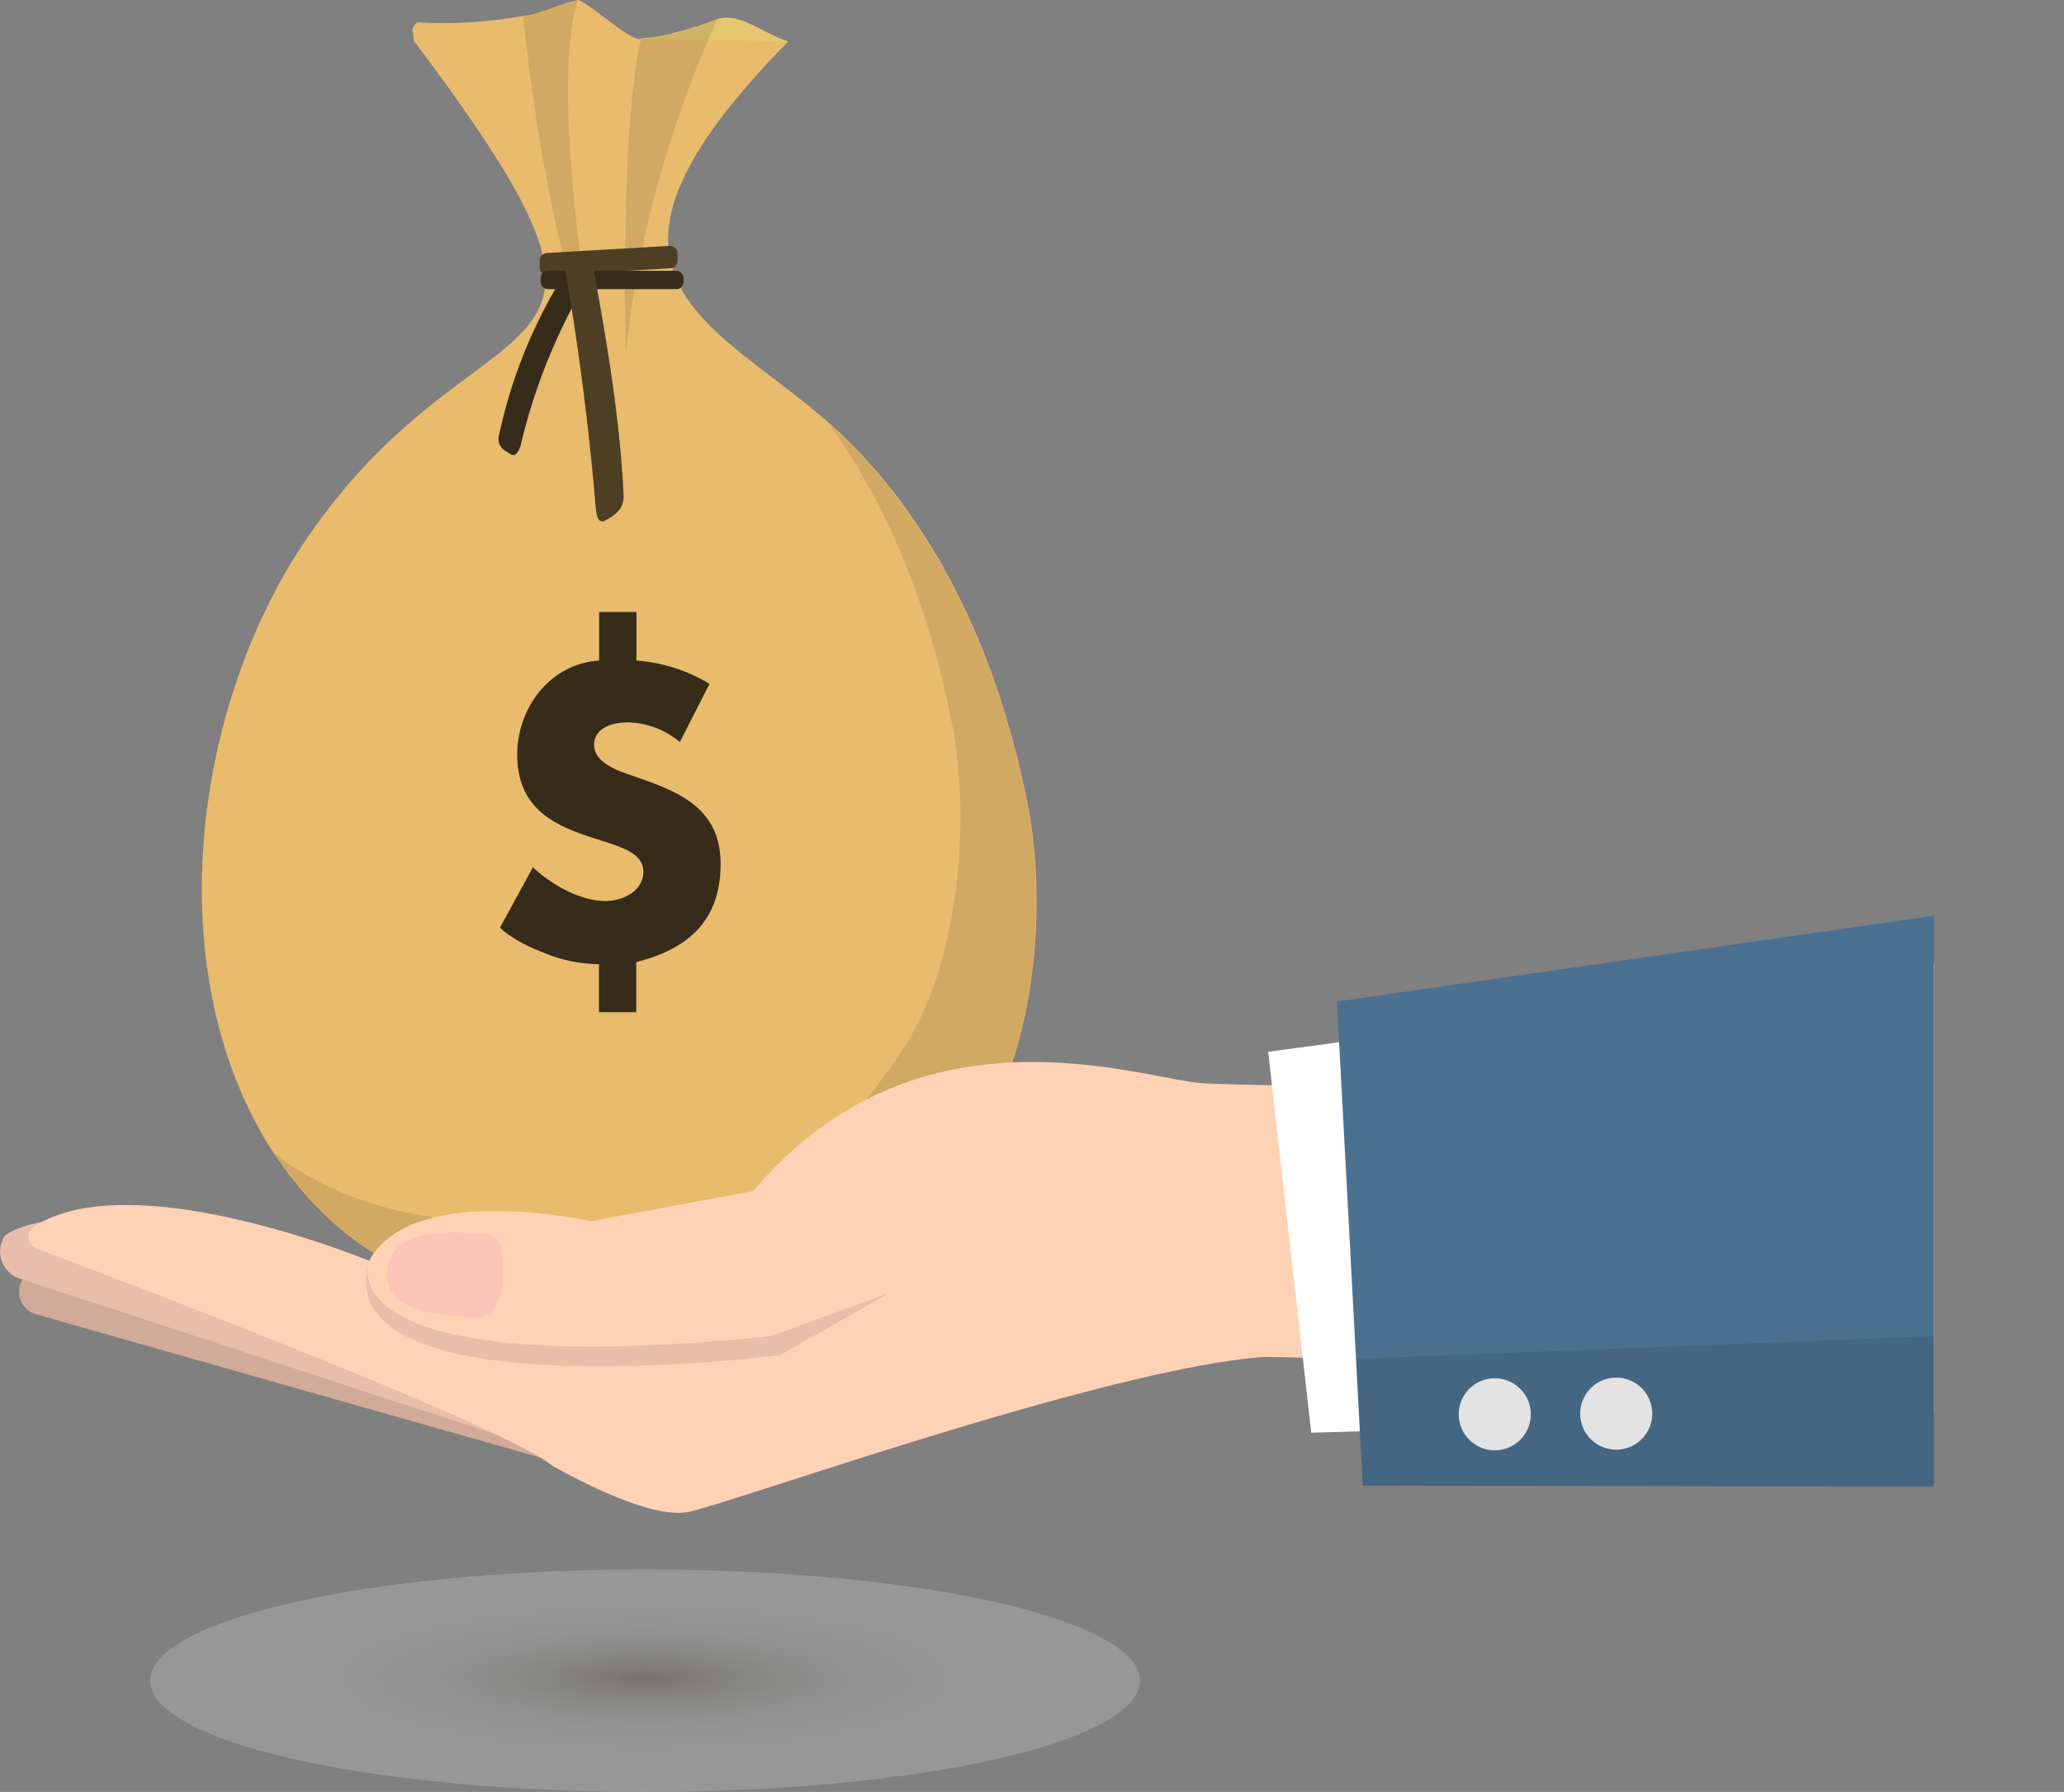 <svg xmlns="http://www.w3.org/2000/svg" xmlns:xlink="http://www.w3.org/1999/xlink" viewBox="0 0 400.33 347.64"><rect x="0" y="0" width="400.33" height="347.64" fill="#808080" stroke="none"/><defs><clipPath id="clip-path" transform="translate(-124.88 -82.95)"><rect width="500" height="500" style="fill:none"/></clipPath><radialGradient id="radial-gradient" cx="250.21" cy="415.46" r="71.67" gradientTransform="translate(-210.04 200.87) scale(1.34 0.3)" gradientUnits="userSpaceOnUse"><stop offset="0" stop-color="#362c19"/><stop offset="0.01" stop-color="#3e3522"/><stop offset="0.07" stop-color="#665f50"/><stop offset="0.14" stop-color="#8b857a"/><stop offset="0.21" stop-color="#aaa69e"/><stop offset="0.29" stop-color="#c5c2bc"/><stop offset="0.37" stop-color="#dad8d5"/><stop offset="0.47" stop-color="#ebeae8"/><stop offset="0.58" stop-color="#f6f6f5"/><stop offset="0.72" stop-color="#fdfdfd"/><stop offset="1" stop-color="#fff"/></radialGradient></defs><title>Ресурс 1</title><g style="isolation:isolate"><g id="Слой_2" data-name="Слой 2"><g id="OBJECTS"><g style="clip-path:url(#clip-path)"><path d="M205.17,90.9c53.82,71.43,11.17,44.31-24,101.51-20.27,33.9-24.45,83.33-2.22,115.72,22.89,33.14,58,28.88,90,27.25,19.32-1,33.18-13.68,45.66-32.42,11.44-17.16,13.4-45.72,9.48-64.55-5.88-29.38-18.53-56.23-39.45-74.31-22.89-19.58-51.06-28.2-6.9-73.06-4.58-1.39-9.28-5-13.87-4.29-5.82,2.16-9.89,3.36-14.92,3.76-2.12.17-10-7.16-12-7.56-3.32.76-7,2.51-10.63,3.09A86.24,86.24,0,0,1,206,87.29c-.52,0-1.26,1.17-1.09,1.66Z" transform="translate(-124.88 -82.95)" style="fill:#e8bb6d"/><path d="M277.74,91c-4.58-1.39-9.49-5.88-13.87-4.29-6,2.16-9.89,3.36-14.92,3.76" transform="translate(-124.88 -82.95)" style="fill:#e6c770"/><g style="opacity:0.1;mix-blend-mode:multiply"><path d="M324,238.49c-5.79-28.88-18.11-55.32-38.41-73.38,11.78,16.18,19.49,36,23.72,57.1,3.92,18.83,2,47.38-9.48,64.55-12.48,18.74-26.35,31.43-45.66,32.42-26.16,1.33-54.43,4.42-76.38-12.66.36.56.72,1.13,1.1,1.69,22.89,33.14,58,28.88,90,27.25,19.32-1,33.18-13.68,45.66-32.42C325.92,285.87,327.89,257.32,324,238.49Z" transform="translate(-124.88 -82.95)"/></g><path d="M264,86.75s-14.23,29.12-17.73,64.58c0,0-1.23-42.21,2.93-60.82-.2.1,2.64-.33,6.44-1C258.07,89,261.39,87.27,264,86.75Z" transform="translate(-124.88 -82.95)" style="opacity:0.1;mix-blend-mode:multiply"/><path d="M226.37,86.19s4.12,43.1,13.48,63.32c0,0-8.5-49.19-2.89-66.57,0,0-2.3.81-4.88,1.55C230.58,84.93,227.8,85.29,226.37,86.19Z" transform="translate(-124.88 -82.95)" style="opacity:0.1;mix-blend-mode:multiply"/><path d="M228.24,251.2c3.58,3.35,9.11,6.54,14.1,6.54,3.27,0,7.32-1.87,7.32-5.68,0-4.36-6.07-5.14-12.23-7.4s-12.23-5.76-12.23-15.26c0-9.19,6.39-17.68,15.89-18.3v-9.42h7.24v9.42a31.63,31.63,0,0,1,14.17,4.52l-5.76,11.29a16.17,16.17,0,0,0-10-3.82c-3.43,0-6.62,1.25-6.62,4.36,0,3.58,4.91,5.14,7.63,6.07,8.88,3,16.9,6.23,16.9,17.06s-6.23,16.51-16.36,19v9.74h-7.24V270a28.1,28.1,0,0,1-10-1.95c-3.27-1.25-6.62-2.73-9.19-5.14Z" transform="translate(-124.88 -82.95)" style="fill:#362c19"/><path d="M254.9,135l-23.77,1.38a1.48,1.48,0,0,1-1.56-1.43l0-1.4a1.48,1.48,0,0,1,1.39-1.52l23.77-1.38a1.48,1.48,0,0,1,1.56,1.43l0,1.4A1.48,1.48,0,0,1,254.9,135Z" transform="translate(-124.88 -82.95)" style="fill:#4d3f24"/><rect x="104.87" y="52.53" width="27.71" height="3.56" rx="1.36" ry="1.36" style="fill:#362c19"/><path d="M225.83,169.49a113.89,113.89,0,0,1,12.85-31.94c.39-1-.48-1.25-1.46-1.64l-.75-.3a1.91,1.91,0,0,0-2.49,1.06,97.88,97.88,0,0,0-12.28,30.54,2.75,2.75,0,0,0,.89,3l1.44.91C225,171.55,225.43,170.47,225.83,169.49Z" transform="translate(-124.88 -82.95)" style="fill:#362c19"/><path d="M240.43,181.48c-1.28-15.42-3.43-32-6.07-47.13-.18-1.45.89-1.48,2.11-1.63l.94-.12a2.46,2.46,0,0,1,2.55,2.34c3.1,16.81,5.19,30.33,5.87,43.93.14,2.88-1.55,4-3.87,5.21C240.74,184.23,240.62,182.93,240.43,181.48Z" transform="translate(-124.88 -82.95)" style="fill:#4d3f24"/><path d="M130.92,329.13l-1.3,1.57a4.51,4.51,0,0,0,2.25,7.22l114.45,32.53,13.82-18.37S154.93,312.7,130.92,329.13Z" transform="translate(-124.88 -82.95)" style="fill:#d1aa98"/><path d="M125.86,322.63h0A5.54,5.54,0,0,0,128.7,331l111.23,36.42,14.38-17.94C254.85,348.64,146.78,308,125.86,322.63Z" transform="translate(-124.88 -82.95)" style="fill:#e8bda9"/><path d="M450.63,294s-80.55-.1-92.56-.92S302.85,276.14,271,314l-31.47,5.86s-34.69-7.84-43.06,7.68c0,0-45.85-19-65-6.64a2.42,2.42,0,0,0,.5,4.27c17.72,6.67,90.47,34.33,99.84,42,0,0,18.2,10.67,26.4,9.12,8.5-1.6,81.32-28,112.15-30.12l92.06,2.1Z" transform="translate(-124.88 -82.95)" style="fill:#ffd2b5"/><path d="M196.48,327.53s-9.76,23.53,77.87,14.64l23.1-8.42-21.28,12.09S187.84,357.37,196.48,327.53Z" transform="translate(-124.88 -82.95)" style="fill:#e8bda9"/><polygon points="245.97 204.04 254.33 277.95 385.51 274.03 378.1 186.3 245.97 204.04" style="fill:#fff"/><polygon points="259.31 194.3 264.32 288.21 400.33 288.46 391.51 175.29 259.31 194.3" style="fill:#4b7191"/><polygon points="397.98 258.31 263.01 263.62 264.32 288.21 400.33 288.46 397.98 258.31" style="opacity:0.1;mix-blend-mode:multiply"/><circle cx="414.82" cy="357.28" r="6.99" transform="translate(-191.35 13.41) rotate(-12.27)" style="fill:#e3e3e3"/><circle cx="438.34" cy="357.23" r="6.99" transform="translate(-190.81 18.42) rotate(-12.28)" style="fill:#e3e3e3"/></g><ellipse cx="125.12" cy="326.05" rx="96" ry="21.59" style="opacity:0.18;mix-blend-mode:multiply;fill:url(#radial-gradient)"/><path d="M222,324.77c.51,3.07,1,8.71-1.31,12.11a4,4,0,0,1-3.58,1.65c-4.73-.31-16.54-.43-17.12-7.6-.85-10.56,14-9,19.46-8.55A2.86,2.86,0,0,1,222,324.77Z" transform="translate(-124.88 -82.95)" style="fill:#fac5b6"/></g></g></g></svg>
